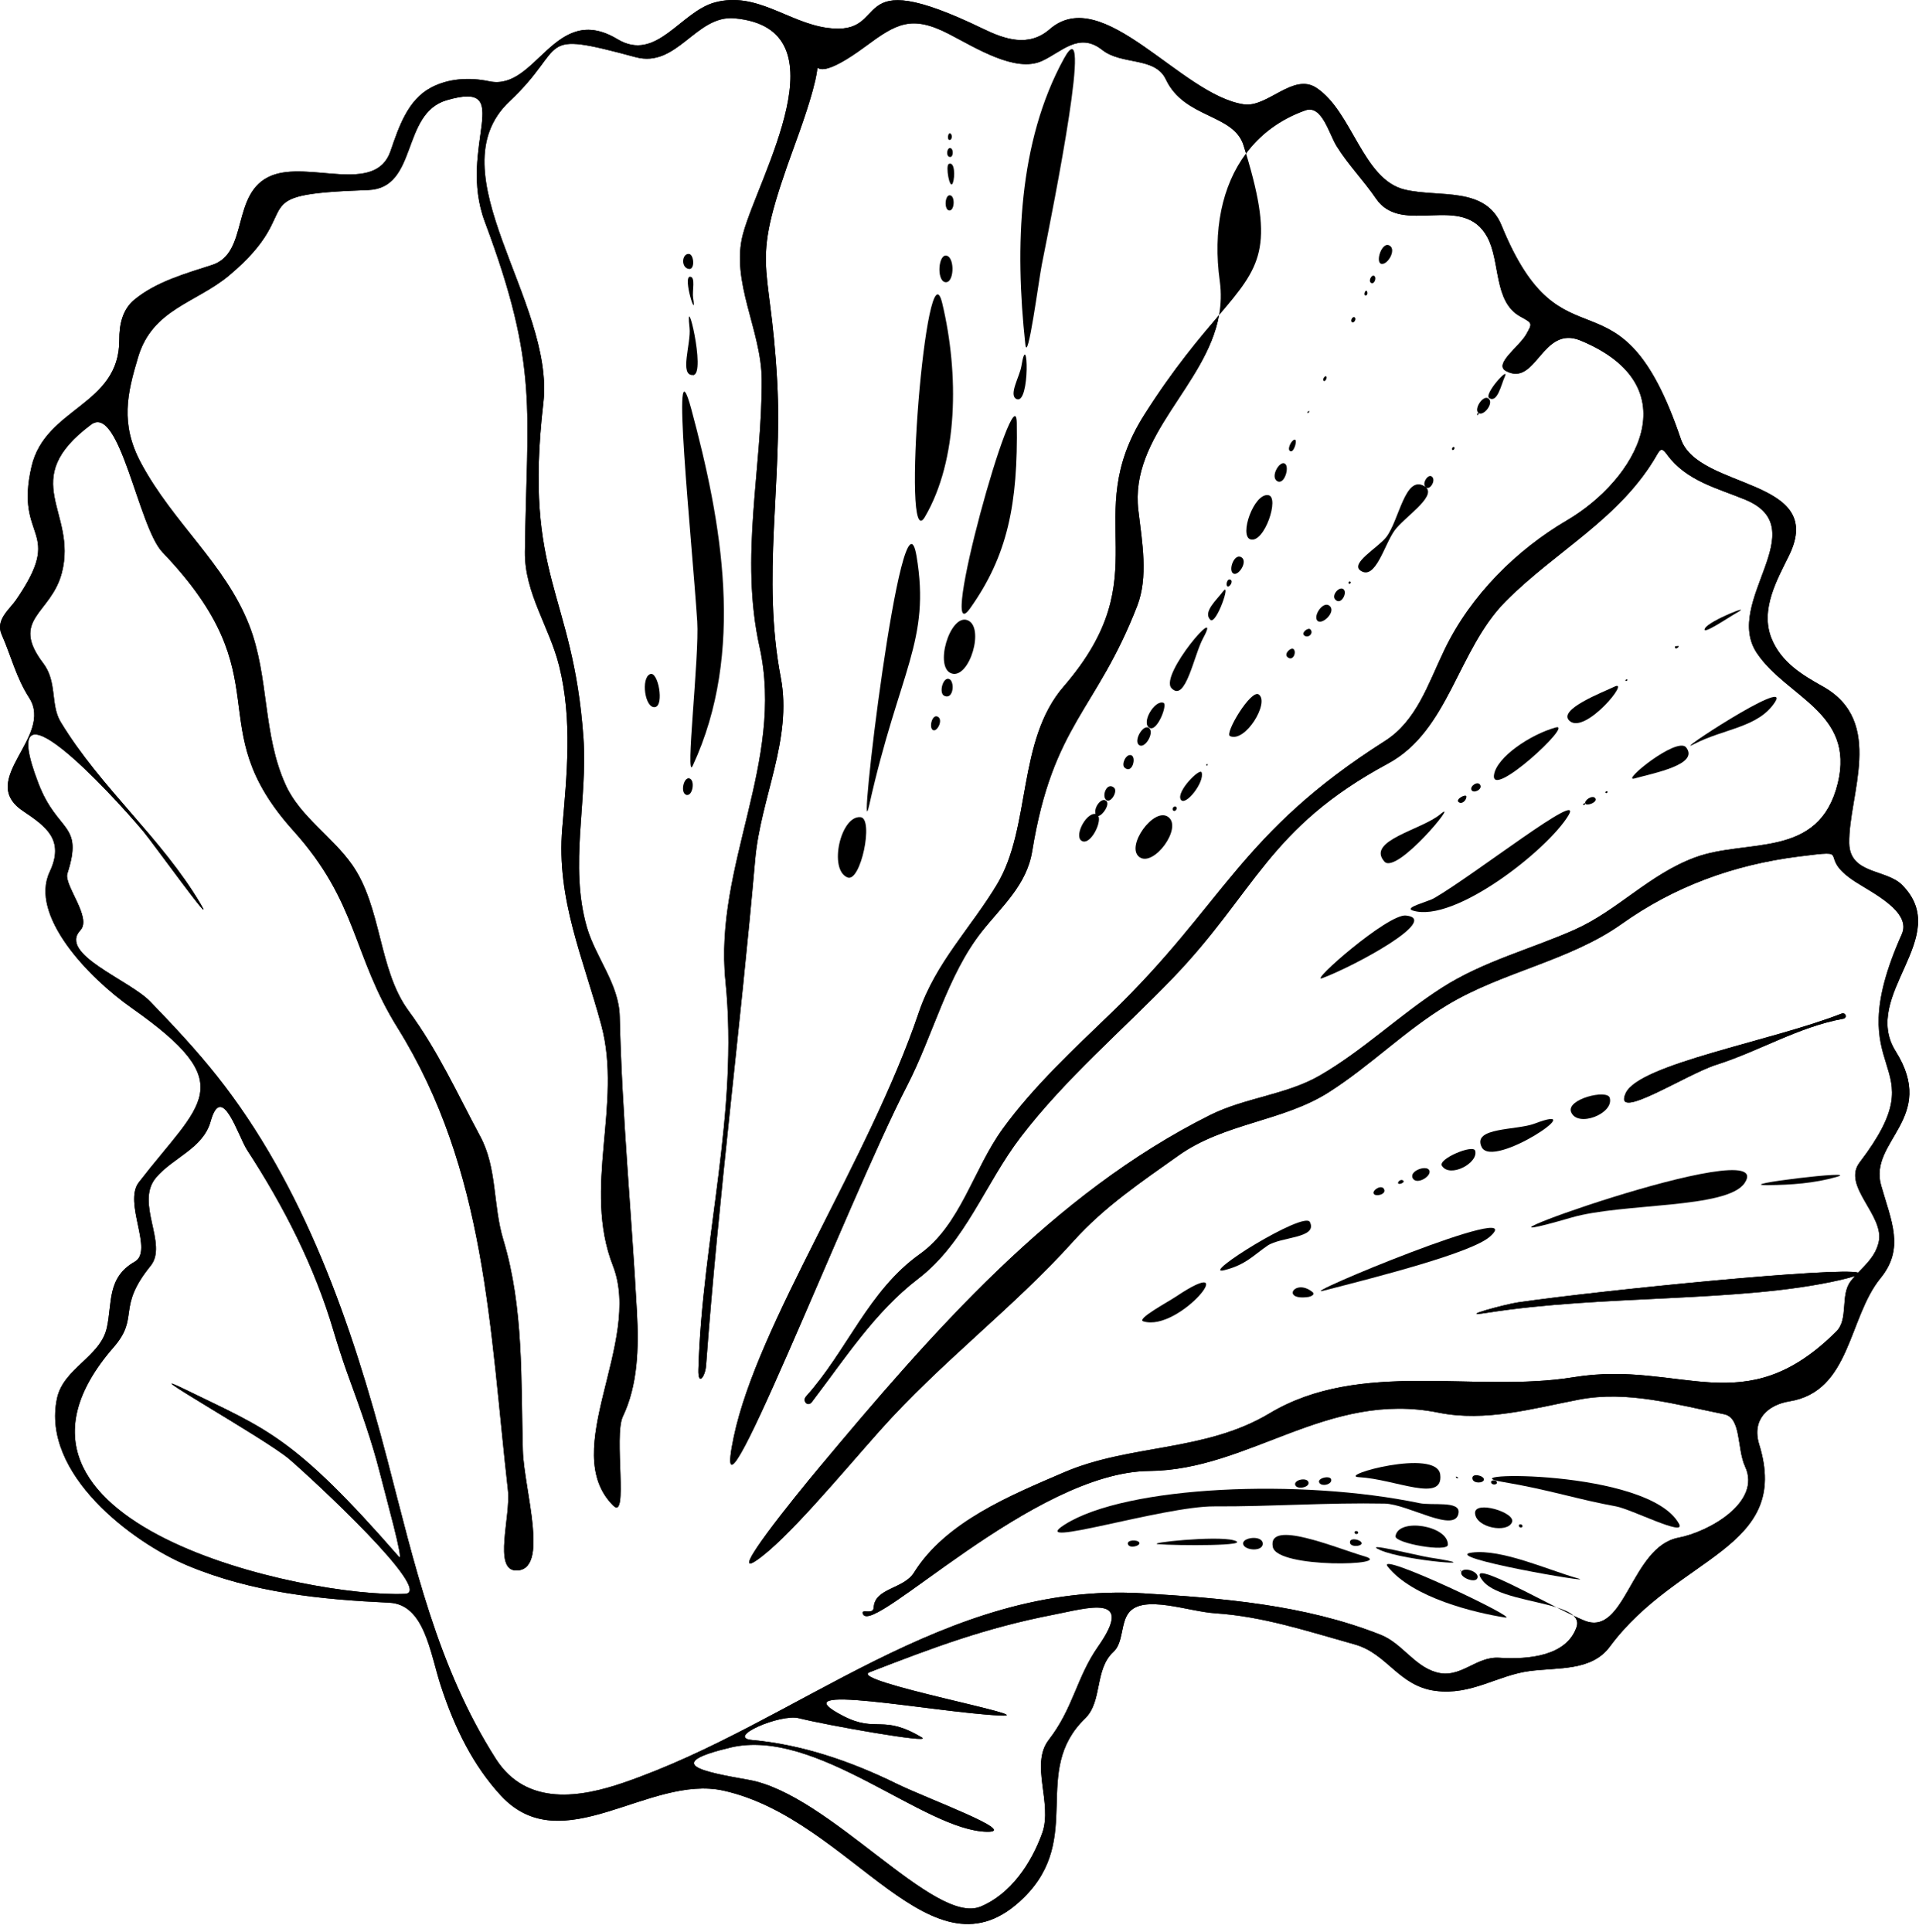 <svg width="150" height="151" viewBox="0 0 150 151" fill="none" xmlns="http://www.w3.org/2000/svg">
<g clip-path="url(#clip0_609_517)">
<path d="M117.697 29.019C117.698 29.012 117.698 29.01 117.697 29.01C117.697 29.019 117.692 29.042 117.697 29.019Z" fill="black"/>
<path d="M117.697 29.01C117.697 29.005 117.695 29.003 117.69 29.017C117.681 29.044 117.693 29.012 117.697 29.01Z" fill="black"/>
<path d="M83.138 53.667C79.478 57.895 80.615 64.647 77.941 69.117C75.919 72.497 73.13 75.254 71.817 79.14C67.916 90.681 59.223 103.422 57.353 112.324C55.209 122.528 66.214 93.956 70.895 84.884C72.941 80.921 74.037 76.244 76.755 72.809C78.317 70.835 80.25 69.187 80.682 66.537C82.308 56.56 85.707 55.59 88.892 47.356C89.76 45.111 89.284 42.425 88.98 39.893C88.276 34.04 94.301 30.138 95.288 24.636C93.772 26.419 91.785 28.728 89.446 32.418C84.284 40.561 90.758 44.863 83.138 53.667Z" fill="black"/>
<path d="M95.345 21.974C95.474 22.908 95.44 23.79 95.288 24.636C98.54 20.813 99.631 19.406 97.396 11.992C95.507 14.519 94.8 18.027 95.345 21.974Z" fill="black"/>
<path d="M117.185 129.584C115.325 129.466 114.169 131.274 112.244 130.711C110.523 130.208 109.578 128.442 107.915 127.785C101.942 125.42 95.505 124.922 89.386 124.549C73.804 123.598 62.403 134.669 48.712 139.358C45.488 140.462 41.179 141.278 38.753 137.474C34.182 130.306 32.398 122.231 30.27 114.085C27.503 103.49 23.757 92.69 16.961 84.112C15.34 82.065 13.587 80.198 11.738 78.285C10.111 76.598 4.542 74.573 6.285 72.718C7.21 71.732 4.981 69.176 5.267 68.288C6.554 64.299 4.512 65.162 2.998 61.218C-0.53 52.023 8.702 62.001 11.222 65.016C11.926 65.859 17.008 72.905 15.692 70.675C12.649 65.516 7.875 61.604 4.739 56.425C3.934 55.096 4.484 53.298 3.386 51.855C0.733 48.368 4.005 48.006 4.838 44.767C6.076 39.955 1.281 37.563 7.118 33.195C9.348 31.527 10.817 41.205 12.695 43.165C22.276 53.161 15.421 56.593 22.922 64.926C28.009 70.576 27.515 74.629 31.074 80.34C38.014 91.481 38.271 103.853 39.704 116.493C39.933 118.51 38.543 122.714 40.324 122.759C43.01 122.824 40.958 116.445 40.87 113.379C40.712 107.903 40.958 102.259 39.346 96.92C38.514 94.167 38.876 91.314 37.534 88.819C35.72 85.445 34.264 82.178 31.928 78.996C29.575 75.792 29.848 70.924 27.531 67.607C25.999 65.414 23.478 63.835 22.357 61.413C20.507 57.42 21.055 52.898 19.477 48.868C17.594 44.056 13.546 40.9 11.022 36.191C9.377 33.122 9.943 30.761 10.798 27.908C11.925 24.152 15.326 23.692 17.907 21.534C24.325 16.167 18.429 15.219 28.781 14.855C32.689 14.718 31.33 8.882 34.918 7.834C40.414 6.23 35.703 11.481 37.895 17.336C42.167 28.748 41.171 31.976 41.032 43.141C40.993 46.355 42.951 49.007 43.711 52.069C44.755 56.28 44.307 60.593 43.95 64.739C43.472 70.287 45.612 74.956 47.002 80.138C48.666 86.339 45.522 92.83 47.91 98.944C50.245 104.92 43.59 113.368 47.933 117.691C49.155 118.907 47.961 112.246 48.686 110.73C49.859 108.277 49.941 105.38 49.787 102.56C49.365 94.793 48.624 87.225 48.441 79.447C48.38 76.907 46.547 74.835 45.867 72.456C44.48 67.608 45.952 62.578 45.602 57.642C44.789 46.191 40.896 45.189 42.473 31.5C43.389 23.549 33.89 13.508 39.839 7.915C44.503 3.531 41.7 2.316 49.684 4.469C52.938 5.346 54.387 1.152 57.425 1.432C66.146 2.235 59.291 13.788 58.079 18.278C57.077 21.987 59.519 25.819 59.541 29.664C59.579 36.673 57.803 43.481 59.372 50.574C61.36 59.559 55.793 67.672 56.706 76.687C57.756 87.054 54.884 96.822 54.589 107.051C54.55 108.399 55.126 107.607 55.189 106.746C56.173 93.433 57.861 80.53 59.03 67.197C59.454 62.356 61.955 57.797 61.031 52.959C59.532 45.118 61.179 37.645 60.753 29.827C60.194 19.591 58.487 21.251 62.163 11.211C65.978 0.794 61.191 8.408 67.653 3.629C70.054 1.853 71.24 1.141 74.169 2.656C76.279 3.747 79.376 5.708 81.438 4.769C83 4.058 84.335 2.467 86.159 3.905C87.693 5.114 90.281 4.413 91.129 6.208C92.578 9.274 96.427 8.879 97.201 11.359C97.269 11.576 97.333 11.786 97.396 11.992C98.525 10.482 100.075 9.321 102.033 8.628C103.334 8.168 103.872 10.447 104.484 11.433C105.386 12.888 106.582 14.096 107.552 15.521C109.592 18.519 114.359 15.011 116.258 18.544C117.29 20.465 116.739 23.591 118.832 24.742C119.808 25.278 119.793 25.256 119.286 26.153C118.763 27.079 116.729 28.469 117.713 29C120.091 30.284 120.529 25.365 123.55 26.62C132.202 30.216 127.848 37.523 122.491 40.669C118.552 42.982 114.967 46.503 112.9 50.809C111.622 53.471 110.735 56.341 108.253 57.92C96.871 65.159 95.738 70.61 86.864 79.181C83.933 82.01 80.802 84.896 78.37 88.249C76.079 91.408 75.084 95.76 71.893 98.033C67.889 100.886 66.21 105.594 63.007 109.15C62.68 109.512 63.138 110.012 63.463 109.586C66.051 106.196 68.392 102.547 71.754 99.97C75.472 97.122 76.985 92.54 79.786 88.878C83.284 84.308 87.689 80.59 91.671 76.456C98.146 69.736 99.105 64.749 108.484 59.692C113.27 57.112 113.922 50.81 117.676 47.021C121.596 43.065 126.71 40.509 129.554 35.494C129.823 35.02 129.965 35.063 130.323 35.553C131.83 37.613 134.303 38.178 136.434 39.065C141.918 41.345 134.633 47.057 137.335 51.064C139.652 54.5 144.997 55.695 143.654 61.212C142.196 67.205 136.57 65.511 132.491 67.024C128.898 68.357 126.442 71.176 123.071 72.676C119.637 74.203 115.951 75.131 112.704 77.214C109.398 79.334 106.542 82.116 103.175 84.064C100.546 85.584 97.326 85.797 94.591 87.162C82.276 93.305 72.839 104.172 63.991 114.761C62.148 116.967 56.821 123.547 59.127 121.978C61.481 120.377 65.699 115.29 68.767 111.841C73.547 106.466 79.159 102.287 83.914 97.009C86.335 94.323 89.216 92.384 92.131 90.316C95.714 87.775 100.267 87.669 103.862 85.383C107.113 83.315 109.797 80.57 113.127 78.561C117.442 75.956 122.677 75.122 126.767 72.217C130.834 69.328 135.447 67.6 140.636 66.948C145.123 66.385 141.795 66.848 145.036 68.936C146.409 69.82 149.433 71.288 148.658 73.021C143.484 84.592 151.698 82.561 145.359 90.864C143.944 92.718 147.346 95.01 146.846 97.106C146.595 98.159 145.898 98.788 145.242 99.477C143.77 99.022 125.441 100.824 118.669 101.801C117.657 101.947 113.708 103.02 116.243 102.619C125.288 101.187 136.072 101.839 143.839 100.054C144.372 99.931 144.751 99.829 144.996 99.743C144.874 99.879 144.756 100.02 144.645 100.168C143.831 101.259 144.503 103.111 143.54 104.073C136.308 111.296 131.417 106.283 123.02 107.649C115.259 108.913 106.342 106.218 99.226 110.482C94.181 113.505 88.338 112.868 83.156 115.096C78.993 116.886 73.914 118.957 71.442 122.926C70.633 124.225 68.368 124.12 68.293 125.663C68.263 126.275 67.214 125.68 67.463 126.183C68.289 127.85 80.79 115.061 89.828 114.984C97.667 114.917 103.782 108.677 112.438 110.423C116.145 111.171 119.84 110.089 123.424 109.403C127.214 108.677 130.963 109.784 134.762 110.546C136.132 110.821 135.751 113.225 136.41 114.648C137.698 117.427 133.564 119.747 131.193 120.2C127.475 120.912 127.045 127.99 123.839 126.674C123.6 126.576 123.319 126.45 123.009 126.303C123.26 126.543 123.355 126.834 123.228 127.199C122.45 129.428 119.542 129.736 117.185 129.584ZM85.832 128.71C84.149 131.112 83.905 133.506 81.977 135.996C80.492 137.914 82.294 140.957 81.467 143.277C80.613 145.67 78.982 148.072 76.645 149.035C73.014 150.529 64.833 140.246 58.527 139.128C54.894 138.483 51.762 137.883 57.08 136.605C63.816 134.987 72.227 143.105 77.157 143.185C79.697 143.226 72.474 140.6 70.093 139.431C66.467 137.649 62.647 136.361 58.797 136.013C56.677 135.821 60.992 133.94 62.447 134.308C64.583 134.849 72.888 136.318 72.074 135.826C68.983 133.963 68.541 135.483 65.927 134.142C60.563 131.391 72.864 133.835 78.156 134.099C81.736 134.278 66.185 131.408 67.968 130.717C73.002 128.767 77.01 127.253 82.392 126.208C85.007 125.7 88.769 124.522 85.832 128.71ZM31.666 124.586C24.093 124.929 -3.158 119.162 8.874 105.32C10.955 102.927 9.065 102.289 11.776 98.942C13.154 97.239 10.528 94.024 12.197 92.051C13.524 90.482 15.878 89.77 16.465 87.66C17.339 84.516 18.61 88.812 19.315 89.895C22.201 94.327 24.594 99.016 26.074 104.045C26.321 104.887 26.85 106.53 27.12 107.267C28.254 110.369 29.088 112.741 29.691 115.127C30.158 116.979 31.604 122.174 31.189 121.698C22.963 112.264 20.856 111.727 14.615 108.676C9.834 106.338 20.762 112.48 22.599 114.047C24.407 115.59 33.999 124.481 31.666 124.586ZM125.823 128.726C131.143 121.555 140.05 121.126 137.51 112.908C136.904 110.945 138.213 109.809 139.88 109.538C144.667 108.763 144.463 103.013 146.992 99.915C148.897 97.582 147.844 95.475 147.04 92.656C146.05 89.18 151.472 87.419 148.178 82.172C145.412 77.766 152.721 73.25 148.683 69.177C147.445 67.929 144.59 68.344 144.546 65.913C144.477 62.176 147.386 56.407 142.49 53.664C140.904 52.776 139.242 51.794 138.477 49.911C137.554 47.639 138.943 45.263 139.841 43.427C142.83 37.319 132.741 38.315 131.384 34.31C126.585 20.145 122.227 29.508 117.372 17.625C116.109 14.531 112.527 15.462 109.816 14.823C106.518 14.046 105.717 8.729 102.905 6.869C101.083 5.663 99.071 8.424 97.235 8.158C92.321 7.446 86.226 -1.348 82.049 2.285C80.401 3.719 78.528 3.065 76.855 2.255C65.792 -3.099 69.912 2.918 64.641 2.177C61.604 1.751 59.118 -0.688 55.879 0.189C53.166 0.924 51.317 4.898 48.263 3.061C43.343 0.099 41.933 7.142 38.241 6.355C36.689 6.025 35.054 6.125 33.691 6.848C31.877 7.811 31.182 9.893 30.525 11.809C29.343 15.264 24.136 12.528 21.198 13.737C18.011 15.051 19.492 19.762 16.582 20.708C14.496 21.386 12.216 22.015 10.504 23.424C9.565 24.198 9.319 25.37 9.324 26.555C9.344 31.718 3.539 31.831 2.462 36.473C1.097 42.364 5.133 41.257 1.243 46.908C0.747 47.627 -0.378 48.458 0.128 49.599C0.86 51.252 1.259 52.965 2.277 54.544C4.236 57.58 -1.833 60.936 1.773 63.377C3.565 64.59 5.078 65.619 3.883 68.153C2.282 71.547 6.878 76.394 10.295 78.794C18.92 84.852 15.697 86.136 10.848 92.421C9.619 94.014 12.024 97.775 10.535 98.622C8.354 99.863 8.783 101.818 8.355 103.776C7.854 106.072 4.957 106.94 4.454 109.311C3.204 115.217 10.375 120.582 14.65 122.372C19.747 124.506 25.102 125.028 30.419 125.278C33.191 125.409 33.607 129.174 34.461 131.786C35.553 135.129 36.995 138.007 39.129 140.333C43.939 145.574 50.722 138.671 56.56 139.972C66.645 142.221 72.867 155.421 80.036 148.326C84.763 143.648 80.534 138.48 84.815 134.334C86.201 132.991 85.535 130.494 87.036 129.123C87.826 128.402 87.585 126.869 88.242 126.051C89.396 124.615 92.874 125.967 94.976 126.105C98.721 126.349 102.154 127.495 105.883 128.539C108.45 129.256 109.309 131.794 112.206 132.172C115.025 132.539 117.066 130.942 119.581 130.621C121.823 130.333 124.405 130.637 125.823 128.726Z" fill="black"/>
<path d="M54.035 31.979C52.369 25.806 54.083 42.196 54.498 48.579C54.676 51.31 53.521 61.196 54.147 59.851C58.273 50.98 56.413 40.794 54.035 31.979Z" fill="black"/>
<path d="M81.431 20.697C82.45 15.575 85.503 0.314 83.161 4.582C79.593 11.084 79.313 19.294 80.144 26.904C80.324 28.546 81.204 21.837 81.431 20.697Z" fill="black"/>
<path d="M67.949 62.911C70.307 52.388 72.755 50.098 71.64 43.469C70.521 36.814 66.874 67.712 67.949 62.911Z" fill="black"/>
<path d="M144.074 79.634C144.425 79.571 144.273 79.103 143.939 79.234C138.473 81.378 128.117 83.17 127.075 85.449C126.018 87.761 131.803 83.977 134.16 83.23C137.528 82.162 140.59 80.263 144.074 79.634Z" fill="black"/>
<path d="M73.651 23.706C72.424 18.578 70.387 43.655 72.289 40.415C74.904 35.961 74.971 29.225 73.651 23.706Z" fill="black"/>
<path d="M75.834 47.548C78.76 43.429 79.577 39.399 79.479 33.061C79.415 28.832 73.151 51.327 75.834 47.548Z" fill="black"/>
<path d="M122.599 63.739C123.887 61.595 115.244 68.388 112.111 70.201C111.588 70.503 109.697 70.942 110.432 71.176C113.67 72.201 120.994 66.409 122.599 63.739Z" fill="black"/>
<path d="M109.893 71.564C108.473 71.418 102.287 76.862 103.345 76.467C105.908 75.511 112.645 71.846 109.893 71.564Z" fill="black"/>
<path d="M132.421 58.163C134.759 56.945 137.447 56.88 138.746 54.88C140.08 52.828 130.318 59.259 132.421 58.163Z" fill="black"/>
<path d="M112.597 63.636C111.147 64.868 106.774 65.699 108.206 67.343C109.16 68.438 114.188 62.286 112.597 63.636Z" fill="black"/>
<path d="M111.338 37.982C111.351 37.98 111.369 37.983 111.366 37.973C111.364 37.964 111.349 37.975 111.338 37.982Z" fill="black"/>
<path d="M111.338 37.982C111.334 37.983 111.329 37.986 111.327 37.989C111.323 37.995 111.329 37.99 111.338 37.982Z" fill="black"/>
<path d="M121.604 56.865C119.62 57.414 117.01 59.173 116.784 60.548C116.445 62.61 123.102 56.45 121.604 56.865Z" fill="black"/>
<path d="M91.569 53.791C92.667 54.96 93.321 51.209 94.046 49.879C95.653 46.937 90.595 52.754 91.569 53.791Z" fill="black"/>
<path d="M94.537 48.513C94.524 48.522 94.527 48.516 94.537 48.513V48.513Z" fill="black"/>
<path d="M127.76 60.852C129.273 60.427 132.829 59.768 131.806 58.431C131.109 57.52 126.636 61.167 127.76 60.852Z" fill="black"/>
<path d="M54.194 29.315C55.224 29.218 53.526 22.345 53.897 25.625C54.035 26.839 53.059 29.42 54.193 29.315H54.194C54.181 29.321 54.184 29.355 54.198 29.362C54.221 29.374 54.218 29.303 54.194 29.315Z" fill="black"/>
<path d="M74.402 52.649C75.793 53.057 77 48.978 75.614 48.476C74.242 47.98 72.984 52.233 74.402 52.649Z" fill="black"/>
<path d="M79.836 28.622C79.703 29.437 78.808 30.899 79.459 31.192C80.542 31.682 80.353 25.443 79.836 28.622Z" fill="black"/>
<path d="M79.977 27.21C79.99 27.212 79.985 27.185 79.976 27.175C79.959 27.156 79.962 27.208 79.977 27.21Z" fill="black"/>
<path d="M67.271 63.876C65.71 63.714 64.742 67.981 66.245 68.588C67.283 69.008 68.318 63.984 67.271 63.876Z" fill="black"/>
<path d="M135.717 47.922C137.222 47.087 133.595 48.509 133.272 49.114C132.933 49.747 135.149 48.237 135.717 47.922Z" fill="black"/>
<path d="M122.701 56.362C123.933 57.42 127.507 53.032 126.186 53.678C125.348 54.088 121.67 55.477 122.701 56.362Z" fill="black"/>
<path d="M96.141 57.538C97.336 58.082 99.259 54.91 98.391 54.285C97.789 53.85 95.702 57.338 96.141 57.538Z" fill="black"/>
<path d="M91.319 63.864C90.206 63.035 87.954 66.162 89.055 66.989C90.16 67.818 92.455 64.711 91.319 63.864Z" fill="black"/>
<path d="M99.138 38.705C98.007 38.524 96.829 41.908 97.753 42.165C98.835 42.465 100.042 38.85 99.138 38.705Z" fill="black"/>
<path d="M53.651 62.162C53.621 62.167 53.624 62.182 53.651 62.162V62.162Z" fill="black"/>
<path d="M95.572 46.264C95.099 46.902 94.009 47.84 94.603 48.441C95.071 48.915 96.305 45.276 95.572 46.264Z" fill="black"/>
<path d="M94.543 48.51H94.541C94.539 48.511 94.538 48.512 94.537 48.513C94.539 48.512 94.542 48.511 94.544 48.511C94.547 48.512 94.558 48.516 94.562 48.515C94.659 48.475 94.623 48.479 94.543 48.51Z" fill="black"/>
<path d="M54.176 23.284C54.09 22.764 54.392 21.617 53.93 21.632C53.348 21.65 54.493 25.202 54.176 23.284Z" fill="black"/>
<path d="M50.823 52.693C50.071 52.988 50.411 55.438 51.218 55.268C51.933 55.12 51.444 52.45 50.823 52.693Z" fill="black"/>
<path d="M93.926 60.375C93.798 59.997 91.934 61.869 92.293 62.495C92.635 63.089 94.185 61.135 93.926 60.375Z" fill="black"/>
<path d="M90.944 54.937C90.246 54.684 89.162 56.528 89.858 56.898C90.457 57.217 91.287 55.061 90.944 54.937Z" fill="black"/>
<path d="M89.845 56.915C89.85 56.946 89.854 56.929 89.862 56.915C89.876 56.891 89.844 56.91 89.845 56.915Z" fill="black"/>
<path d="M116.406 31.121C117.046 31.523 117.335 30.082 117.625 29.438C118.03 28.541 115.94 30.829 116.406 31.121Z" fill="black"/>
<path d="M74.015 19.991C73.35 19.782 73.191 21.904 73.864 22.053C74.575 22.211 74.66 20.193 74.015 19.991Z" fill="black"/>
<path d="M85.632 63.621C85.633 63.622 85.632 63.623 85.633 63.621C85.634 63.62 85.632 63.621 85.632 63.621Z" fill="black"/>
<path d="M85.855 63.784C86.209 63.728 86.778 62.866 86.473 62.605C86.098 62.284 85.479 63.133 85.634 63.621C85.635 63.622 85.635 63.623 85.635 63.623H85.633C84.832 63.52 83.842 65.562 84.66 65.773C85.291 65.936 86.108 64.314 85.855 63.784Z" fill="black"/>
<path d="M74.161 12.816C73.885 12.94 74.242 14.935 74.482 14.292C74.647 13.849 74.651 12.594 74.161 12.816Z" fill="black"/>
<path d="M102.969 48.511C103.316 48.904 104.451 47.852 103.946 47.373C103.453 46.904 102.626 48.124 102.969 48.511Z" fill="black"/>
<path d="M108.626 19.201C108.012 18.827 107.481 20.514 107.968 20.623C108.461 20.735 109.166 19.528 108.626 19.201Z" fill="black"/>
<path d="M74.265 15.267C73.846 15.198 73.776 16.441 74.211 16.455C74.611 16.468 74.674 15.332 74.265 15.267Z" fill="black"/>
<path d="M73.798 54.383C74.558 54.753 74.653 53.188 74.158 53.068C73.683 52.953 73.383 54.179 73.798 54.383Z" fill="black"/>
<path d="M100.425 36.235C100.014 35.995 99.271 37.27 99.83 37.607C100.396 37.947 100.833 36.473 100.425 36.235Z" fill="black"/>
<path d="M53.658 62.156C53.655 62.159 53.653 62.16 53.651 62.162C53.656 62.162 53.663 62.162 53.672 62.163C53.677 62.164 53.682 62.166 53.683 62.164C53.698 62.147 53.66 62.129 53.658 62.156Z" fill="black"/>
<path d="M53.875 60.818C53.887 60.786 53.901 60.799 53.883 60.794C53.815 60.776 53.856 60.867 53.875 60.818Z" fill="black"/>
<path d="M53.879 60.846C53.417 60.734 53.153 62.035 53.672 62.138C54.151 62.234 54.35 60.961 53.879 60.846Z" fill="black"/>
<path d="M89.836 56.93C89.397 56.514 88.59 57.868 89.018 58.226C89.462 58.597 90.24 57.312 89.836 56.93Z" fill="black"/>
<path d="M116.37 31.15C116.351 31.161 116.365 31.159 116.38 31.157C116.406 31.169 116.429 31.138 116.394 31.156C116.392 31.157 116.39 31.157 116.387 31.156H116.392C116.394 31.156 116.375 31.147 116.37 31.15Z" fill="black"/>
<path d="M115.471 32.443C115.525 32.481 115.621 32.321 115.567 32.281C115.514 32.241 115.415 32.404 115.471 32.443Z" fill="black"/>
<path d="M116.367 31.167C115.949 30.798 115.171 31.989 115.567 32.281C115.96 32.571 116.775 31.528 116.367 31.167Z" fill="black"/>
<path d="M53.854 19.849C53.304 19.797 53.199 20.917 53.841 21.023C54.337 21.106 54.249 19.886 53.854 19.849Z" fill="black"/>
<path d="M97.014 43.548C96.466 43.259 95.999 44.563 96.392 44.823C96.793 45.087 97.593 43.855 97.014 43.548Z" fill="black"/>
<path d="M72.963 57.083C73.295 57.17 73.743 56.226 73.287 56.016C72.828 55.804 72.58 56.983 72.963 57.083Z" fill="black"/>
<path d="M124.686 62.385C124.46 62.112 123.806 62.572 123.916 62.809C124.026 63.046 124.937 62.691 124.686 62.385Z" fill="black"/>
<path d="M123.741 62.906C123.777 62.956 123.952 62.887 123.916 62.809C123.88 62.731 123.703 62.854 123.741 62.906Z" fill="black"/>
<path d="M88.414 59.033C88.007 58.911 87.631 59.761 87.901 60.003C88.508 60.549 88.853 59.163 88.414 59.033Z" fill="black"/>
<path d="M104.357 46.845C104.814 47.399 105.406 46.249 104.969 46.029C104.64 45.863 104.088 46.52 104.357 46.845Z" fill="black"/>
<path d="M101.961 49.686C102.266 49.911 102.707 49.502 102.43 49.2C102.258 49.011 101.668 49.469 101.961 49.686Z" fill="black"/>
<path d="M87.076 61.568C86.504 61.087 86.063 62.291 86.506 62.555C86.854 62.762 87.397 61.837 87.076 61.568Z" fill="black"/>
<path d="M86.481 62.58C86.457 62.591 86.468 62.592 86.488 62.589C86.49 62.59 86.492 62.589 86.495 62.588C86.497 62.588 86.499 62.587 86.502 62.587C86.502 62.587 86.501 62.586 86.499 62.585C86.509 62.578 86.517 62.561 86.506 62.555C86.495 62.547 86.478 62.567 86.481 62.58Z" fill="black"/>
<path d="M101.166 34.372C100.884 34.466 100.551 35.237 100.907 35.281C101.174 35.314 101.459 34.274 101.166 34.372Z" fill="black"/>
<path d="M114.625 62.27C114.622 62 113.717 62.483 114.019 62.703C114.297 62.905 114.629 62.531 114.625 62.27Z" fill="black"/>
<path d="M100.641 51.37C101.077 51.73 101.366 50.965 101.112 50.741C100.914 50.565 100.321 51.106 100.641 51.37Z" fill="black"/>
<path d="M85.634 63.621C85.635 63.621 85.633 63.621 85.633 63.621C85.634 63.623 85.632 63.621 85.634 63.621Z" fill="black"/>
<path d="M115.701 61.356C115.508 61.01 114.86 61.462 115.022 61.758C115.185 62.056 115.897 61.705 115.701 61.356Z" fill="black"/>
<path d="M111.366 37.973C111.384 38.008 111.403 38.037 111.423 38.06C111.395 38.039 111.365 38.018 111.331 37.998C109.817 37.111 109.363 40.693 108.353 41.991C107.718 42.806 105.512 44.035 106.344 44.604C107.514 45.406 108.204 42.574 109.009 41.466C109.75 40.446 112.239 38.864 111.483 38.113C111.789 38.307 112.25 37.555 111.94 37.268C111.66 37.008 111.208 37.662 111.366 37.973Z" fill="black"/>
<path d="M74.286 11.574C74.027 11.52 73.912 12.188 74.22 12.266C74.533 12.345 74.556 11.629 74.286 11.574Z" fill="black"/>
<path d="M107.428 21.574C107.212 21.418 106.928 21.973 107.172 22.114C107.429 22.263 107.612 21.706 107.428 21.574Z" fill="black"/>
<path d="M91.698 63.35C91.818 63.488 92.042 63.254 91.96 63.108C91.845 62.903 91.546 63.174 91.698 63.35Z" fill="black"/>
<path d="M74.301 10.438C74.106 10.284 74.002 10.936 74.219 10.941C74.419 10.947 74.463 10.566 74.301 10.438Z" fill="black"/>
<path d="M103.69 29.456C103.615 29.295 103.403 29.577 103.433 29.697C103.5 29.963 103.753 29.591 103.69 29.456Z" fill="black"/>
<path d="M131.111 50.501C131.028 50.518 130.85 50.478 130.951 50.66C131.023 50.791 131.404 50.442 131.111 50.501Z" fill="black"/>
<path d="M105.872 24.799C105.706 24.719 105.506 25.105 105.694 25.194C105.859 25.272 106.059 24.888 105.872 24.799Z" fill="black"/>
<path d="M96.173 45.31C95.928 45.196 95.8 45.716 95.934 45.827C96.087 45.954 96.447 45.436 96.173 45.31Z" fill="black"/>
<path d="M95.915 45.843C95.896 45.84 95.882 45.856 95.907 45.844C95.907 45.843 95.908 45.844 95.909 45.844H95.908C95.907 45.844 95.924 45.853 95.929 45.85C95.957 45.836 95.932 45.84 95.915 45.843Z" fill="black"/>
<path d="M125.495 61.973C125.56 62.035 125.672 61.972 125.652 61.884C125.629 61.786 125.421 61.901 125.495 61.973Z" fill="black"/>
<path d="M106.87 22.818C106.767 22.504 106.513 23.085 106.735 23.095C106.877 23.1 106.909 22.938 106.87 22.818Z" fill="black"/>
<path d="M113.534 35.172C113.617 35.222 113.733 35.058 113.684 34.976C113.607 34.846 113.408 35.095 113.534 35.172Z" fill="black"/>
<path d="M94.293 59.803C94.333 59.986 94.51 59.634 94.31 59.747C94.298 59.754 94.288 59.785 94.293 59.803Z" fill="black"/>
<path d="M127.156 53.215C127.251 53.157 127.196 53.065 127.101 53.122C127.006 53.181 127.06 53.273 127.156 53.215Z" fill="black"/>
<path d="M105.408 45.566C105.441 45.722 105.635 45.579 105.571 45.487C105.514 45.404 105.388 45.473 105.408 45.566Z" fill="black"/>
<path d="M102.284 32.136C102.249 32.145 102.213 32.183 102.205 32.22C102.155 32.445 102.475 32.082 102.284 32.136Z" fill="black"/>
<path d="M121.678 125.646C122.155 125.888 122.607 126.112 123.009 126.302C122.73 126.034 122.256 125.827 121.678 125.646Z" fill="black"/>
<path d="M83.138 53.667C79.478 57.895 80.615 64.647 77.941 69.117C75.919 72.497 73.13 75.254 71.817 79.14C67.916 90.681 59.223 103.422 57.353 112.324C55.209 122.528 66.214 93.956 70.895 84.884C72.941 80.921 74.037 76.244 76.755 72.809C78.317 70.835 80.25 69.187 80.682 66.537C82.308 56.56 85.707 55.59 88.892 47.356C89.76 45.111 89.284 42.425 88.98 39.893C88.276 34.04 94.301 30.138 95.288 24.636C93.772 26.419 91.785 28.728 89.446 32.418C84.284 40.561 90.758 44.863 83.138 53.667Z" fill="black"/>
<path d="M115.899 123.564C116.836 124.759 119.802 125.06 121.678 125.646C118.648 124.114 114.604 121.912 115.899 123.564Z" fill="black"/>
<path d="M117.185 129.584C115.325 129.466 114.169 131.274 112.244 130.711C110.523 130.208 109.578 128.442 107.915 127.785C101.942 125.42 95.505 124.922 89.386 124.549C73.804 123.598 62.403 134.669 48.712 139.358C45.488 140.462 41.179 141.278 38.753 137.474C34.182 130.306 32.398 122.231 30.27 114.085C27.503 103.49 23.757 92.69 16.961 84.112C15.34 82.065 13.587 80.198 11.738 78.285C10.111 76.598 4.542 74.573 6.285 72.718C7.21 71.732 4.981 69.176 5.267 68.288C6.554 64.299 4.512 65.162 2.998 61.218C-0.53 52.023 8.702 62.001 11.222 65.016C11.926 65.859 17.008 72.905 15.692 70.675C12.649 65.516 7.875 61.604 4.739 56.425C3.934 55.096 4.484 53.298 3.386 51.855C0.733 48.368 4.005 48.006 4.838 44.767C6.076 39.955 1.281 37.563 7.118 33.195C9.348 31.527 10.817 41.205 12.695 43.165C22.276 53.161 15.421 56.593 22.922 64.926C28.009 70.576 27.515 74.629 31.074 80.34C38.014 91.481 38.271 103.853 39.704 116.493C39.933 118.51 38.543 122.714 40.324 122.759C43.01 122.824 40.958 116.445 40.87 113.379C40.712 107.903 40.958 102.259 39.346 96.92C38.514 94.167 38.876 91.314 37.534 88.819C35.72 85.445 34.264 82.178 31.928 78.996C29.575 75.792 29.848 70.924 27.531 67.607C25.999 65.414 23.478 63.835 22.357 61.413C20.507 57.42 21.055 52.898 19.477 48.868C17.594 44.056 13.546 40.9 11.022 36.191C9.377 33.122 9.943 30.761 10.798 27.908C11.925 24.152 15.326 23.692 17.907 21.534C24.325 16.167 18.429 15.219 28.781 14.855C32.689 14.718 31.33 8.882 34.918 7.834C40.414 6.23 35.703 11.481 37.895 17.336C42.167 28.748 41.171 31.976 41.032 43.141C40.993 46.355 42.951 49.007 43.711 52.069C44.755 56.28 44.307 60.593 43.95 64.739C43.472 70.287 45.612 74.956 47.002 80.138C48.666 86.339 45.522 92.83 47.91 98.944C50.245 104.92 43.59 113.368 47.933 117.691C49.155 118.907 47.961 112.246 48.686 110.73C49.859 108.277 49.941 105.38 49.787 102.56C49.365 94.793 48.624 87.225 48.441 79.447C48.38 76.907 46.547 74.835 45.867 72.456C44.48 67.608 45.952 62.578 45.602 57.642C44.789 46.191 40.896 45.189 42.473 31.5C43.389 23.549 33.89 13.508 39.839 7.915C44.503 3.531 41.7 2.316 49.684 4.469C52.938 5.346 54.387 1.152 57.425 1.432C66.146 2.235 59.291 13.788 58.079 18.278C57.077 21.987 59.519 25.819 59.541 29.664C59.579 36.673 57.803 43.481 59.372 50.574C61.36 59.559 55.793 67.672 56.706 76.687C57.756 87.054 54.884 96.822 54.589 107.051C54.55 108.399 55.126 107.607 55.189 106.746C56.173 93.433 57.861 80.53 59.03 67.197C59.454 62.356 61.955 57.797 61.031 52.959C59.532 45.118 61.179 37.645 60.753 29.827C60.194 19.591 58.487 21.251 62.163 11.211C65.978 0.794 61.191 8.408 67.653 3.629C70.054 1.853 71.24 1.141 74.169 2.656C76.279 3.747 79.376 5.708 81.438 4.769C83 4.058 84.335 2.467 86.159 3.905C87.693 5.114 90.281 4.413 91.129 6.208C92.578 9.274 96.427 8.879 97.201 11.359C97.269 11.576 97.333 11.786 97.396 11.992C98.525 10.482 100.075 9.321 102.033 8.628C103.334 8.168 103.872 10.447 104.484 11.433C105.386 12.888 106.582 14.096 107.552 15.521C109.592 18.519 114.359 15.011 116.258 18.544C117.29 20.465 116.739 23.591 118.832 24.742C119.808 25.278 119.793 25.256 119.286 26.153C118.763 27.079 116.729 28.469 117.713 29C120.091 30.284 120.529 25.365 123.55 26.62C132.202 30.216 127.848 37.523 122.491 40.669C118.552 42.982 114.967 46.503 112.9 50.809C111.622 53.471 110.735 56.341 108.253 57.92C96.871 65.159 95.738 70.61 86.864 79.181C83.933 82.01 80.802 84.896 78.37 88.249C76.079 91.408 75.084 95.76 71.893 98.033C67.889 100.886 66.21 105.594 63.007 109.15C62.68 109.512 63.138 110.012 63.463 109.586C66.051 106.196 68.392 102.547 71.754 99.97C75.472 97.122 76.985 92.54 79.786 88.878C83.284 84.308 87.689 80.59 91.671 76.456C98.146 69.736 99.105 64.749 108.484 59.692C113.27 57.112 113.922 50.81 117.676 47.021C121.596 43.065 126.71 40.509 129.554 35.494C129.823 35.02 129.965 35.063 130.323 35.553C131.83 37.613 134.303 38.178 136.434 39.065C141.918 41.345 134.633 47.057 137.335 51.064C139.652 54.5 144.997 55.695 143.654 61.212C142.196 67.205 136.57 65.511 132.491 67.024C128.898 68.357 126.442 71.176 123.071 72.676C119.637 74.203 115.951 75.131 112.704 77.214C109.398 79.334 106.542 82.116 103.175 84.064C100.546 85.584 97.326 85.797 94.591 87.162C82.276 93.305 72.839 104.172 63.991 114.761C62.148 116.967 56.821 123.547 59.127 121.978C61.481 120.377 65.699 115.29 68.767 111.841C73.547 106.466 79.159 102.287 83.914 97.009C86.335 94.323 89.216 92.384 92.131 90.316C95.714 87.775 100.267 87.669 103.862 85.383C107.113 83.315 109.797 80.57 113.127 78.561C117.442 75.956 122.677 75.122 126.767 72.217C130.834 69.328 135.447 67.6 140.636 66.948C145.123 66.385 141.795 66.848 145.036 68.936C146.409 69.82 149.433 71.288 148.658 73.021C143.484 84.592 151.698 82.561 145.359 90.864C143.944 92.718 147.346 95.01 146.846 97.106C146.595 98.159 145.898 98.788 145.242 99.477C143.77 99.022 125.441 100.824 118.669 101.801C117.657 101.947 113.708 103.02 116.243 102.619C125.288 101.187 136.072 101.839 143.839 100.054C144.372 99.931 144.751 99.829 144.996 99.743C144.874 99.879 144.756 100.02 144.645 100.168C143.831 101.259 144.503 103.111 143.54 104.073C136.308 111.296 131.417 106.283 123.02 107.649C115.259 108.913 106.342 106.218 99.226 110.482C94.181 113.505 88.338 112.868 83.156 115.096C78.993 116.886 73.914 118.957 71.442 122.926C70.633 124.225 68.368 124.12 68.293 125.663C68.263 126.275 67.214 125.68 67.463 126.183C68.289 127.85 80.79 115.061 89.828 114.984C97.667 114.917 103.782 108.677 112.438 110.423C116.145 111.171 119.84 110.089 123.424 109.403C127.214 108.677 130.963 109.784 134.762 110.546C136.132 110.821 135.751 113.225 136.41 114.648C137.698 117.427 133.564 119.747 131.193 120.2C127.475 120.912 127.045 127.99 123.839 126.674C123.6 126.576 123.319 126.45 123.009 126.303C123.26 126.543 123.355 126.834 123.228 127.199C122.45 129.428 119.542 129.736 117.185 129.584ZM85.832 128.71C84.149 131.112 83.905 133.506 81.977 135.996C80.492 137.914 82.294 140.957 81.467 143.277C80.613 145.67 78.982 148.072 76.645 149.035C73.014 150.529 64.833 140.246 58.527 139.128C54.894 138.483 51.762 137.883 57.08 136.605C63.816 134.987 72.227 143.105 77.157 143.185C79.697 143.226 72.474 140.6 70.093 139.431C66.467 137.649 62.647 136.361 58.797 136.013C56.677 135.821 60.992 133.94 62.447 134.308C64.583 134.849 72.888 136.318 72.074 135.826C68.983 133.963 68.541 135.483 65.927 134.142C60.563 131.391 72.864 133.835 78.156 134.099C81.736 134.278 66.185 131.408 67.968 130.717C73.002 128.767 77.01 127.253 82.392 126.208C85.007 125.7 88.769 124.522 85.832 128.71ZM31.666 124.586C24.093 124.929 -3.158 119.162 8.874 105.32C10.955 102.927 9.065 102.289 11.776 98.942C13.154 97.239 10.528 94.024 12.197 92.051C13.524 90.482 15.878 89.77 16.465 87.66C17.339 84.516 18.61 88.812 19.315 89.895C22.201 94.327 24.594 99.016 26.074 104.045C26.321 104.887 26.85 106.53 27.12 107.267C28.254 110.369 29.088 112.741 29.691 115.127C30.158 116.979 31.604 122.174 31.189 121.698C22.963 112.264 20.856 111.727 14.615 108.676C9.834 106.338 20.762 112.48 22.599 114.047C24.407 115.59 33.999 124.481 31.666 124.586ZM125.823 128.726C131.143 121.555 140.05 121.126 137.51 112.908C136.904 110.945 138.213 109.809 139.88 109.538C144.667 108.763 144.463 103.013 146.992 99.915C148.897 97.582 147.844 95.475 147.04 92.656C146.05 89.18 151.472 87.419 148.178 82.172C145.412 77.766 152.721 73.25 148.683 69.177C147.445 67.929 144.59 68.344 144.546 65.913C144.477 62.176 147.386 56.407 142.49 53.664C140.904 52.776 139.242 51.794 138.477 49.911C137.554 47.639 138.943 45.263 139.841 43.427C142.83 37.319 132.741 38.315 131.384 34.31C126.585 20.145 122.227 29.508 117.372 17.625C116.109 14.531 112.527 15.462 109.816 14.823C106.518 14.046 105.717 8.729 102.905 6.869C101.083 5.663 99.071 8.424 97.235 8.158C92.321 7.446 86.226 -1.348 82.049 2.285C80.401 3.719 78.528 3.065 76.855 2.255C65.792 -3.099 69.912 2.918 64.641 2.177C61.604 1.751 59.118 -0.688 55.879 0.189C53.166 0.924 51.317 4.898 48.263 3.061C43.343 0.099 41.933 7.142 38.241 6.355C36.689 6.025 35.054 6.125 33.691 6.848C31.877 7.811 31.182 9.893 30.525 11.809C29.343 15.264 24.136 12.528 21.198 13.737C18.011 15.051 19.492 19.762 16.582 20.708C14.496 21.386 12.216 22.015 10.504 23.424C9.565 24.198 9.319 25.37 9.324 26.555C9.344 31.718 3.539 31.831 2.462 36.473C1.097 42.364 5.133 41.257 1.243 46.908C0.747 47.627 -0.378 48.458 0.128 49.599C0.86 51.252 1.259 52.965 2.277 54.544C4.236 57.58 -1.833 60.936 1.773 63.377C3.565 64.59 5.078 65.619 3.883 68.153C2.282 71.547 6.878 76.394 10.295 78.794C18.92 84.852 15.697 86.136 10.848 92.421C9.619 94.014 12.024 97.775 10.535 98.622C8.354 99.863 8.783 101.818 8.355 103.776C7.854 106.072 4.957 106.94 4.454 109.311C3.204 115.217 10.375 120.582 14.65 122.372C19.747 124.506 25.102 125.028 30.419 125.278C33.191 125.409 33.607 129.174 34.461 131.786C35.553 135.129 36.995 138.007 39.129 140.333C43.939 145.574 50.722 138.671 56.56 139.972C66.645 142.221 72.867 155.421 80.036 148.326C84.763 143.648 80.534 138.48 84.815 134.334C86.201 132.991 85.535 130.494 87.036 129.123C87.826 128.402 87.585 126.869 88.242 126.051C89.396 124.615 92.874 125.967 94.976 126.105C98.721 126.349 102.154 127.495 105.883 128.539C108.45 129.256 109.309 131.794 112.206 132.172C115.025 132.539 117.066 130.942 119.581 130.621C121.823 130.333 124.405 130.637 125.823 128.726Z" fill="black"/>
<path d="M114.013 118.237C114.119 117.296 111.938 117.703 110.958 117.498C101.696 115.566 88.038 116.112 83.221 119.175C80.081 121.172 90.92 117.729 94.919 117.75C99.347 117.773 103.786 117.445 108.236 117.533C110.073 117.57 113.82 119.935 114.013 118.237Z" fill="black"/>
<path d="M144.074 79.634C144.425 79.571 144.273 79.103 143.939 79.234C138.473 81.378 128.117 83.17 127.075 85.449C126.018 87.761 131.803 83.977 134.16 83.23C137.528 82.162 140.59 80.263 144.074 79.634Z" fill="black"/>
<path d="M122.843 95.172C126.802 94.02 134.993 94.504 136.367 92.479C139.233 88.257 110.336 98.808 122.843 95.172Z" fill="black"/>
<path d="M117.451 115.837C121.125 116.453 123.343 117.214 126.312 117.749C127.5 117.963 131.814 120.171 131.248 119.124C128.901 114.778 112.832 115.065 117.451 115.837Z" fill="black"/>
<path d="M116.468 96.657C119.799 93.674 100.952 101.533 103.464 100.888C107.768 99.782 115.05 97.927 116.468 96.657Z" fill="black"/>
<path d="M123.376 123.392C121.013 122.726 117.399 121.067 115.072 121.359C112.363 121.698 125.007 123.852 123.376 123.392Z" fill="black"/>
<path d="M108.469 122.454C110.417 124.912 115.324 126.072 117.651 126.438C118.996 126.65 107.434 121.147 108.469 122.454Z" fill="black"/>
<path d="M106.664 121.656C104.438 121.011 99.052 118.712 99.489 120.921C99.828 122.635 109.122 122.368 106.664 121.656Z" fill="black"/>
<path d="M138.199 92.639C140.011 92.624 141.823 92.492 143.539 92.004C145.728 91.384 135.159 92.662 138.199 92.639Z" fill="black"/>
<path d="M119.943 87.834C118.536 88.367 115.064 88.102 115.809 89.657C116.675 91.464 124.622 86.059 119.943 87.834Z" fill="black"/>
<path d="M91.932 101.345C91.26 101.796 88.794 103.111 89.369 103.288C92.203 104.159 97.281 97.758 91.932 101.345Z" fill="black"/>
<path d="M99.07 97.374C100.122 96.659 103.013 96.806 102.392 95.526C101.951 94.615 93.691 99.783 95.693 99.288C97.374 98.871 97.997 98.104 99.07 97.374Z" fill="black"/>
<path d="M96.426 120.4C95.069 120.022 89.451 120.616 90.545 120.706C91.916 120.819 98.08 120.861 96.426 120.4Z" fill="black"/>
<path d="M107.875 121.163C109.854 122.049 116.962 122.544 111.732 121.745C110.86 121.611 106.309 120.462 107.875 121.163Z" fill="black"/>
<path d="M106.23 115.468C109.072 115.622 112.85 117.519 112.577 115.265C112.323 113.174 104.431 115.37 106.23 115.468Z" fill="black"/>
<path d="M118.187 118.984C118.487 118.219 115.237 117.247 115.298 118.286C115.365 119.423 117.84 119.874 118.187 118.984Z" fill="black"/>
<path d="M109.08 120.079C108.997 120.631 113.16 121.366 113.175 120.75C113.211 119.258 109.301 118.611 109.08 120.079Z" fill="black"/>
<path d="M115.305 89.945C115.149 89.424 112.368 90.599 112.709 91.129C113.339 92.111 115.591 90.903 115.305 89.945Z" fill="black"/>
<path d="M125.824 85.808C125.622 85.13 122.423 85.911 122.806 86.919C123.287 88.183 126.194 87.053 125.824 85.808Z" fill="black"/>
<path d="M102.592 100.996C101.21 99.877 100.085 101.7 102.288 101.378C102.414 101.359 102.848 101.204 102.592 100.996Z" fill="black"/>
<path d="M98.701 120.655C98.668 119.957 97.014 120.177 97.179 120.722C97.329 121.217 98.732 121.298 98.701 120.655Z" fill="black"/>
<path d="M97.165 120.724C97.153 120.725 97.141 120.732 97.156 120.737C97.171 120.742 97.191 120.721 97.165 120.724Z" fill="black"/>
<path d="M111.736 91.516C111.576 91.014 110.143 91.51 110.418 92.084C110.695 92.662 111.883 91.979 111.736 91.516Z" fill="black"/>
<path d="M103.138 115.922C103.336 116.205 104.018 116.058 104.06 115.729C104.122 115.251 102.863 115.528 103.138 115.922Z" fill="black"/>
<path d="M101.233 116.041C101.291 116.46 102.351 116.299 102.282 115.887C102.21 115.457 101.178 115.645 101.233 116.041Z" fill="black"/>
<path d="M89.053 120.584C88.938 120.325 88.008 120.357 88.177 120.733C88.327 121.065 89.162 120.831 89.053 120.584Z" fill="black"/>
<path d="M114.242 122.846C113.996 123.269 115.314 123.81 115.481 123.356C115.66 122.872 114.463 122.464 114.242 122.846Z" fill="black"/>
<path d="M114.118 122.731C114.159 122.779 114.214 122.887 114.242 122.846C114.264 122.813 114.087 122.693 114.118 122.731Z" fill="black"/>
<path d="M115.092 115.589C115.159 115.992 115.977 115.948 115.991 115.651C116.006 115.339 115.012 115.103 115.092 115.589Z" fill="black"/>
<path d="M107.378 93.312C107.525 93.574 108.404 93.359 108.18 92.943C107.976 92.562 107.23 93.049 107.378 93.312Z" fill="black"/>
<path d="M106.386 120.523C106.386 120.523 106.386 120.524 106.386 120.526C106.388 120.527 106.387 120.523 106.386 120.523Z" fill="black"/>
<path d="M106.383 120.528C106.384 120.53 106.386 120.528 106.386 120.526C106.388 120.521 106.381 120.527 106.383 120.528Z" fill="black"/>
<path d="M105.531 120.619C105.618 120.997 106.673 120.848 106.383 120.528C106.161 120.284 105.433 120.199 105.531 120.619Z" fill="black"/>
<path d="M116.574 115.933C116.678 116.117 117.124 116.047 116.985 115.813C116.881 115.638 116.44 115.696 116.574 115.933Z" fill="black"/>
<path d="M109.684 92.283C109.542 92.159 109.306 92.303 109.281 92.448C109.243 92.672 109.871 92.447 109.684 92.283Z" fill="black"/>
<path d="M118.985 119.224C118.895 119.085 118.641 119.157 118.743 119.331C118.821 119.462 119.096 119.395 118.985 119.224Z" fill="black"/>
<path d="M105.996 119.68C105.802 119.696 105.857 119.932 106.045 119.909C106.247 119.884 106.166 119.666 105.996 119.68Z" fill="black"/>
<path d="M113.811 115.492C113.826 115.524 113.875 115.546 113.914 115.551C114.144 115.581 113.717 115.296 113.811 115.492Z" fill="black"/>
</g>
<defs>
<clipPath id="clip0_609_517">
<rect width="150" height="150.421" fill="white"/>
</clipPath>
</defs>
</svg>
